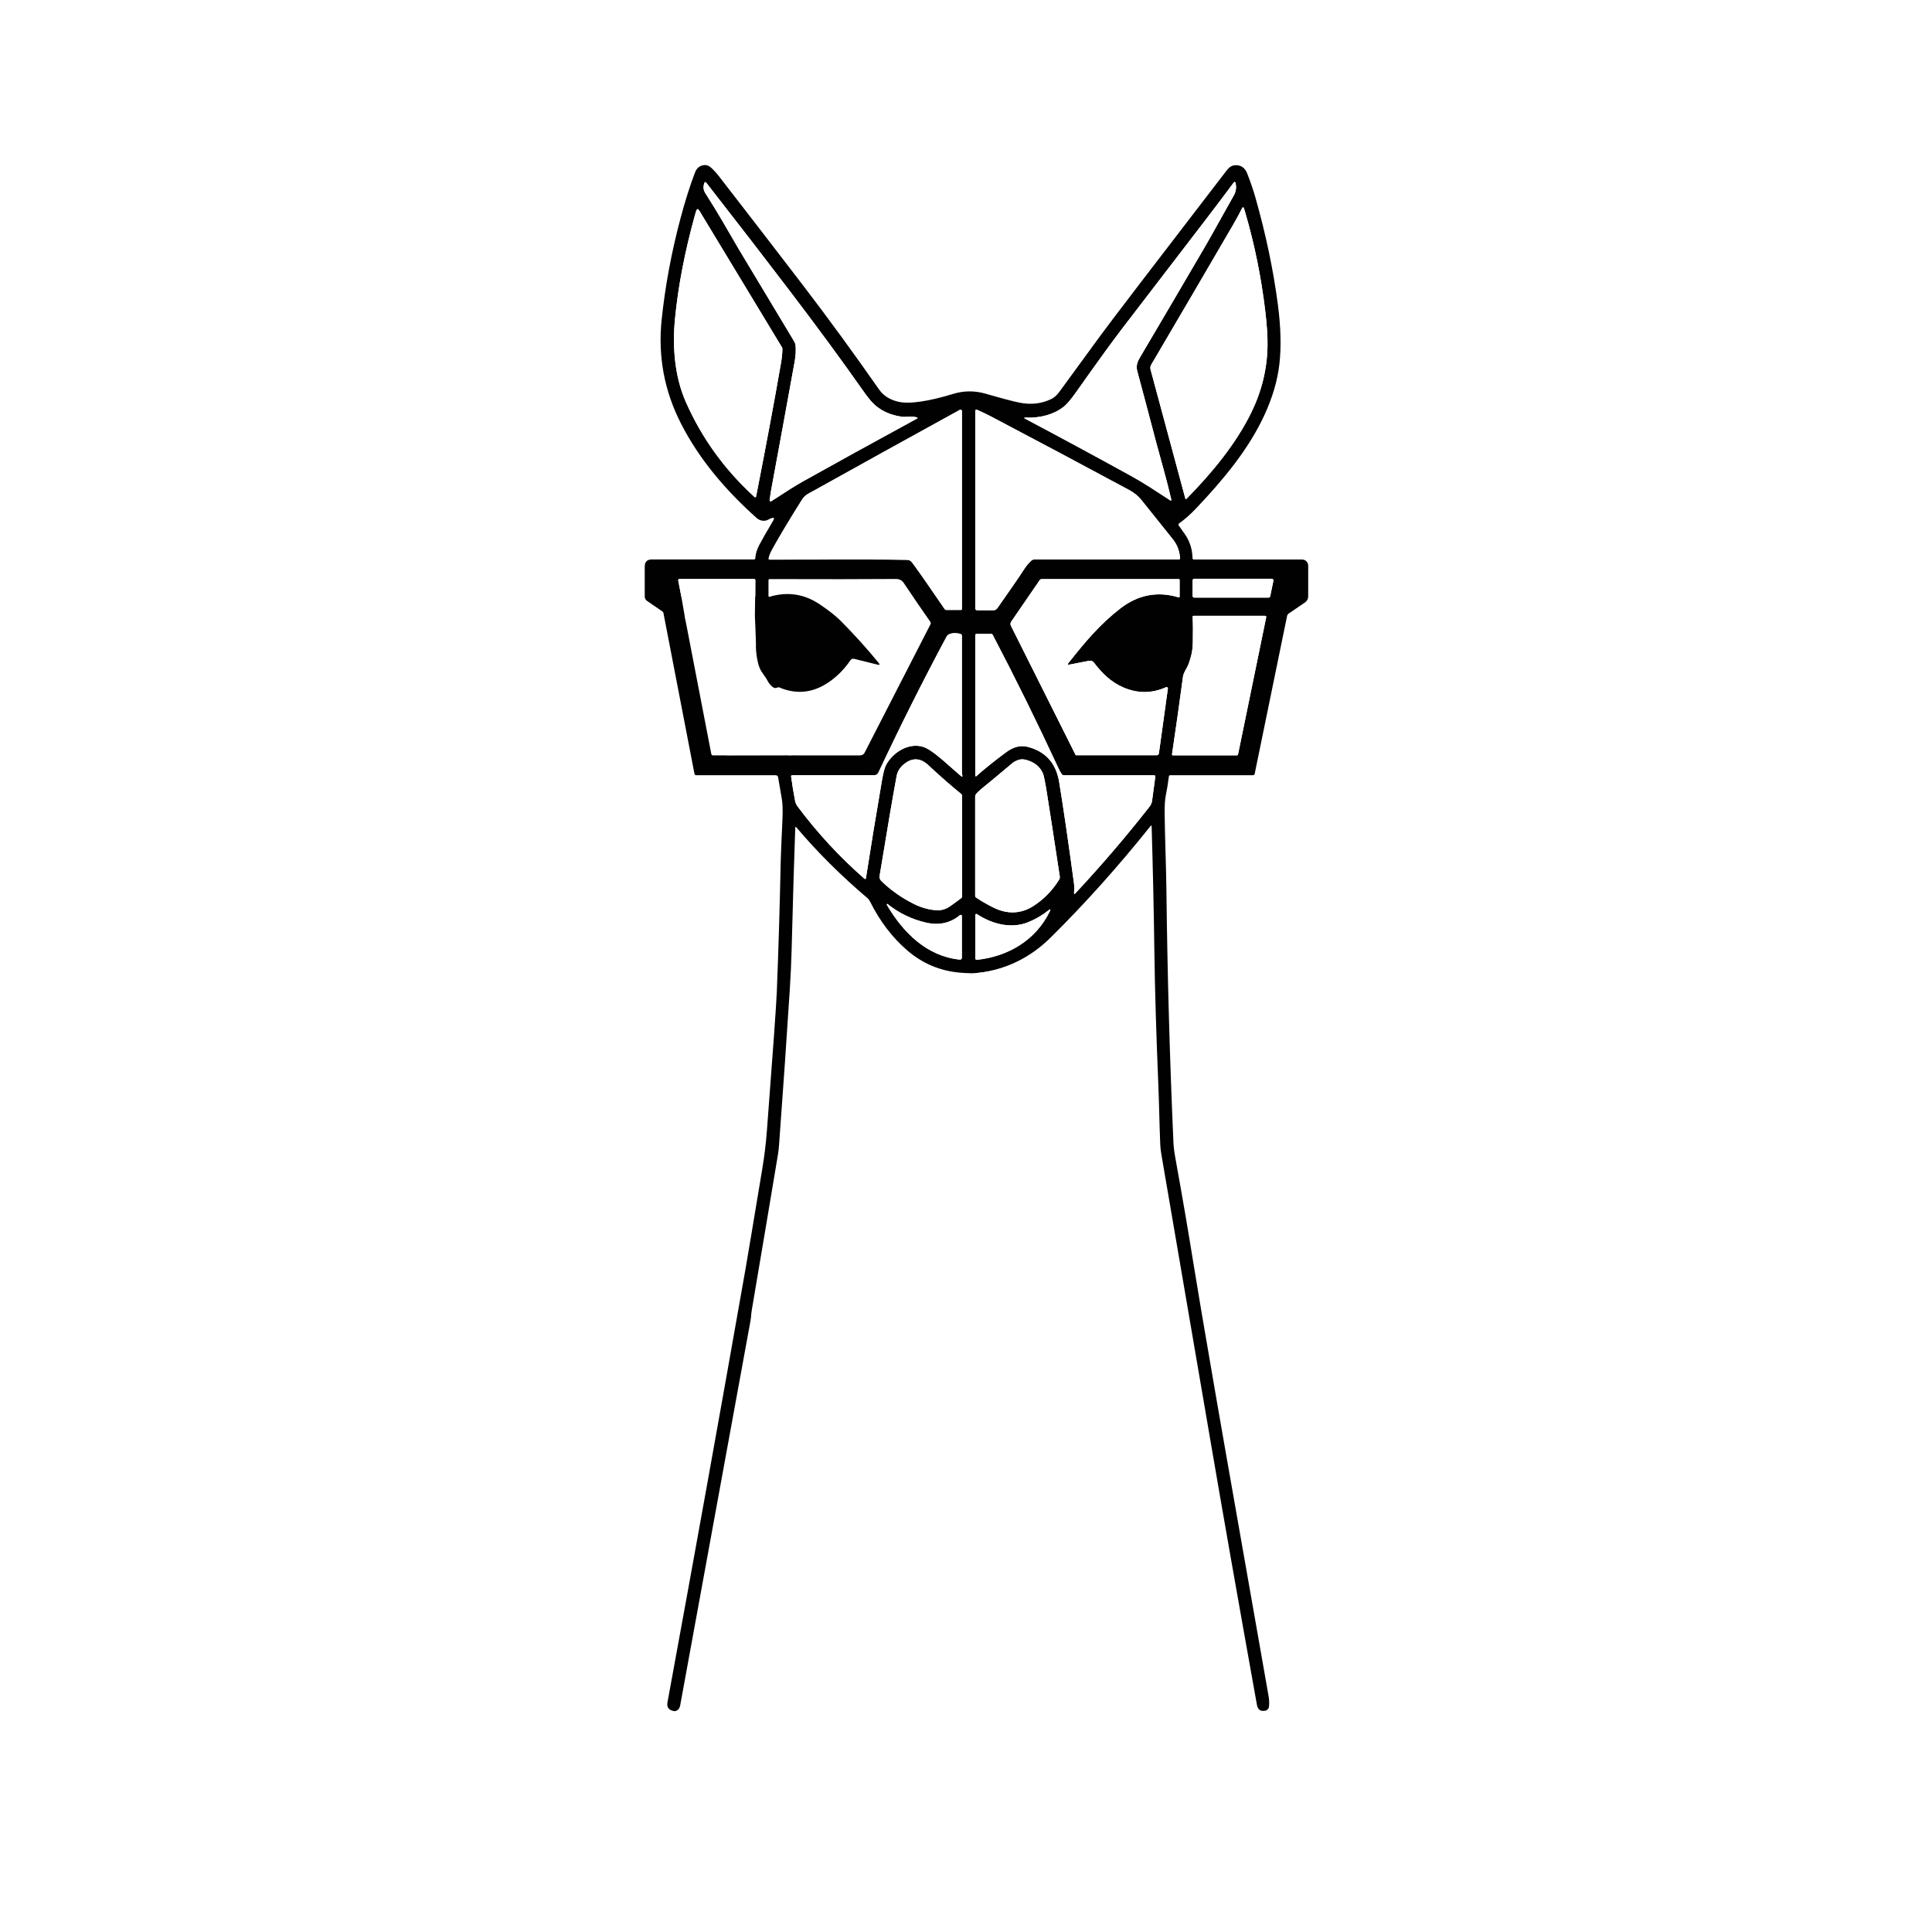 <svg width="1024" height="1024" viewBox="0 0 1024 1024" fill="none" xmlns="http://www.w3.org/2000/svg">
<rect x="0" y="0" width="1024" height="1024" fill="#333333" stroke="none"/>
<g clip-path="url(#clip0_627_37)">
<path d="M610.381 437.76C611.054 460.04 611.547 482.637 611.861 505.55C612.127 524.897 612.827 548.19 613.961 575.43C614.341 584.5 614.531 596.32 614.961 606.75C615.021 608.23 615.237 610.054 615.611 612.22C620.604 641.134 629.247 691.557 641.541 763.49C647.954 801.064 656.171 847.757 666.191 903.57C666.644 906.104 668.094 907.15 670.541 906.71C671.08 906.613 671.572 906.343 671.944 905.94C672.316 905.538 672.546 905.026 672.601 904.48C672.781 902.714 672.704 900.877 672.371 898.97C662.417 842.31 654.894 799.514 649.801 770.58C648.421 762.74 646.507 751.75 644.061 737.61C638.267 704.077 634.361 681 632.341 668.38C629.827 652.654 626.677 634.3 622.891 613.32C622.357 610.367 622.041 607.74 621.941 605.44C619.987 561.32 618.744 516.597 618.211 471.27C618.071 459.14 617.451 444.93 617.281 430.89C617.234 426.824 617.464 423.58 617.971 421.16C618.504 418.614 619.024 415.404 619.531 411.53C619.584 411.084 619.837 410.86 620.291 410.86H664.091C664.597 410.86 664.904 410.614 665.011 410.12L682.181 326.47C682.289 325.944 682.598 325.482 683.041 325.18L691.731 319.25C692.236 318.906 692.65 318.443 692.935 317.903C693.221 317.362 693.371 316.761 693.371 316.15V299.78C693.371 298.921 693.028 298.097 692.419 297.489C691.809 296.882 690.983 296.54 690.121 296.54H632.711C632.625 296.54 632.541 296.524 632.462 296.491C632.383 296.458 632.311 296.41 632.251 296.35C632.191 296.29 632.143 296.218 632.11 296.139C632.078 296.06 632.061 295.976 632.061 295.89C632.007 291.15 630.604 286.817 627.851 282.89C626.404 280.824 625.367 279.364 624.741 278.51C624.679 278.425 624.636 278.329 624.612 278.227C624.589 278.125 624.585 278.019 624.603 277.916C624.621 277.812 624.659 277.714 624.715 277.625C624.771 277.537 624.845 277.46 624.931 277.4C627.804 275.4 630.811 272.75 633.951 269.45C648.461 254.16 661.701 238.24 670.091 220.14C674.431 210.78 677.101 201.727 678.101 192.98C679.134 183.914 678.871 173.414 677.311 161.48C674.891 143.02 670.894 124 665.321 104.42C664.241 100.654 662.827 96.517 661.081 92.01C659.907 89.004 657.874 87.517 654.981 87.55C652.071 87.58 650.821 89.46 648.931 91.92C611.071 141.16 589.231 169.737 583.411 177.65C581.464 180.297 574.177 190.274 561.551 207.58C560.204 209.434 558.751 210.737 557.191 211.49C552.064 213.977 546.441 214.614 540.321 213.4C537.194 212.78 531.194 211.194 522.321 208.64C516.541 206.98 510.781 207.034 505.041 208.8C498.814 210.714 493.224 212.044 488.271 212.79C482.977 213.59 478.837 213.614 475.851 212.86C471.464 211.76 468.171 209.637 465.971 206.49C452.344 186.984 438.854 168.51 425.501 151.07C411.254 132.464 396.287 113.047 380.601 92.82C379.841 91.84 378.784 90.68 377.431 89.34C376.064 87.974 374.677 87.357 373.271 87.49C370.917 87.717 369.284 89.02 368.371 91.4C365.657 98.507 363.081 106.657 360.641 115.85C355.854 133.864 352.534 151.75 350.681 169.51C348.667 188.817 352.081 207.134 360.921 224.46C370.701 243.65 384.951 260.17 400.981 274.49C402.661 276 405.061 276.54 407.161 275.42C408.007 274.974 408.597 274.7 408.931 274.6C410.277 274.18 410.587 274.59 409.861 275.83C406.134 282.13 403.621 286.537 402.321 289.05C401.154 291.29 400.481 293.584 400.301 295.93C400.291 296.088 400.221 296.235 400.106 296.343C399.99 296.451 399.838 296.511 399.681 296.51H345.481C342.974 296.51 341.721 297.764 341.721 300.27V316.19C341.721 316.638 341.83 317.079 342.039 317.474C342.249 317.87 342.551 318.208 342.921 318.46L351.171 324.13C351.402 324.291 351.563 324.538 351.621 324.82L368.091 410.16C368.13 410.363 368.239 410.545 368.4 410.677C368.56 410.808 368.762 410.88 368.971 410.88H411.191C411.484 410.881 411.768 410.986 411.991 411.177C412.215 411.367 412.363 411.631 412.411 411.92C413.151 416.394 413.797 420.167 414.351 423.24C414.817 425.834 414.934 429.614 414.701 434.58C414.161 446.067 413.857 453.457 413.791 456.75C413.277 481.104 412.587 504.104 411.721 525.75C411.441 532.697 409.687 557.28 406.461 599.5C405.947 606.134 405.144 612.747 404.051 619.34C399.117 649.08 396.144 666.84 395.131 672.62C382.064 746.827 368.281 823.367 353.781 902.24C353.314 904.767 354.374 906.307 356.961 906.86C357.027 906.874 357.074 906.884 357.101 906.89C357.461 906.963 357.835 906.944 358.202 906.835C358.568 906.726 358.92 906.529 359.236 906.255C359.553 905.981 359.827 905.637 360.045 905.241C360.262 904.845 360.417 904.407 360.501 903.95L395.581 710.5C395.714 709.774 395.964 709.73 396.331 710.37C431.904 772.584 452.457 808.504 457.991 818.13C461.391 824.057 464.747 829.81 468.061 835.39C484.001 862.27 497.454 884.824 508.421 903.05C509.131 904.24 511.061 907.31 513.051 907.45C517.091 907.75 516.991 905.41 516.991 902.25C516.824 782.664 516.797 654.244 516.911 516.99C516.911 516.197 517.307 515.754 518.101 515.66C533.034 513.954 545.967 507.69 556.901 496.87C575.154 478.817 592.841 459.067 609.961 437.62C609.989 437.582 610.028 437.553 610.073 437.538C610.119 437.524 610.168 437.525 610.214 437.54C610.26 437.555 610.301 437.585 610.331 437.624C610.36 437.664 610.378 437.711 610.381 437.76Z" stroke="#808080" stroke-width="2"/>
<path d="M421.621 182.62C421.927 185.347 421.781 188.37 421.181 191.69C417.127 214.11 412.937 237.003 408.61 260.37C408.597 260.443 408.364 262.007 407.911 265.06C407.894 265.173 407.911 265.289 407.958 265.393C408.005 265.497 408.081 265.585 408.176 265.647C408.272 265.708 408.383 265.74 408.495 265.739C408.608 265.738 408.717 265.704 408.811 265.64C416.544 260.573 422.097 257.097 425.471 255.21C442.104 245.903 462.324 234.763 486.131 221.79C486.431 221.623 486.424 221.467 486.11 221.32C485.337 220.967 484.11 220.813 482.43 220.86C479.97 220.927 478.727 220.96 478.701 220.96C471.811 220.13 466.071 217.61 461.561 212.45C460.367 211.083 458.907 209.167 457.18 206.7C446.467 191.42 433.584 173.887 418.531 154.1C406.064 137.713 391.304 118.59 374.251 96.73C374.194 96.659 374.12 96.603 374.036 96.57C373.951 96.537 373.859 96.527 373.769 96.541C373.68 96.556 373.595 96.594 373.525 96.651C373.455 96.709 373.402 96.785 373.371 96.87C372.631 98.877 372.761 100.667 373.761 102.24C377.541 108.18 380.567 113.123 382.841 117.07C387.154 124.557 390.067 129.56 391.58 132.08C397.227 141.487 406.804 157.423 420.311 179.89C421.131 181.257 421.567 182.167 421.621 182.62Z" stroke="#808080" stroke-width="2"/>
<path d="M602.801 196.81C602.051 194.03 602.721 191.95 604.191 189.46C614.411 172.154 625.761 152.827 638.241 131.48C642.861 123.59 649.071 112.12 653.981 103.5C655.128 101.487 655.415 99.267 654.842 96.84C654.82 96.749 654.773 96.667 654.706 96.602C654.639 96.537 654.555 96.492 654.464 96.473C654.372 96.454 654.278 96.462 654.19 96.495C654.103 96.528 654.027 96.585 653.971 96.66C649.538 102.634 644.868 108.824 639.962 115.23C612.535 150.984 597.311 170.834 594.291 174.78C589.378 181.2 581.448 192.154 570.501 207.64C567.841 211.407 565.758 213.924 564.251 215.19C558.661 219.88 550.891 221.65 543.751 221.33C542.645 221.277 542.581 221.51 543.561 222.03C561.055 231.29 579.421 241.21 598.661 251.79C602.475 253.89 606.091 256.034 609.511 258.22C611.578 259.54 615.111 261.834 620.111 265.1C620.711 265.487 620.931 265.334 620.771 264.64C619.525 259.294 618.265 254.334 616.991 249.76C614.705 241.487 613.351 236.55 612.931 234.95C609.598 222.224 606.221 209.51 602.801 196.81Z" stroke="#808080" stroke-width="2"/>
<path d="M659.98 112.581C659.754 111.801 659.58 111.204 659.46 110.791C659.12 109.611 658.684 109.571 658.15 110.671C656.884 113.258 655.427 115.964 653.78 118.791C639.6 143.144 625.364 167.468 611.07 191.761C610.23 193.191 609.37 194.211 609.84 195.941C614.694 213.794 620.84 236.591 628.28 264.331C628.295 264.381 628.322 264.427 628.359 264.463C628.396 264.5 628.443 264.526 628.493 264.539C628.544 264.552 628.597 264.552 628.647 264.538C628.697 264.524 628.743 264.498 628.78 264.461C642.18 250.861 655.04 235.381 663.26 218.541C668.774 207.241 671.624 195.501 671.81 183.321C671.884 178.381 671.504 172.384 670.67 165.331C668.524 147.151 664.96 129.568 659.98 112.581Z" stroke="#808080" stroke-width="2"/>
<path d="M368.34 113.961C362.967 133.341 359.44 151.684 357.76 168.991C356.32 183.801 357.57 199.541 363.45 212.911C371.89 232.111 384.054 248.954 399.94 263.441C400.003 263.5 400.08 263.541 400.164 263.559C400.248 263.578 400.335 263.574 400.417 263.547C400.499 263.521 400.572 263.473 400.629 263.408C400.686 263.344 400.724 263.265 400.74 263.181C405.954 236.648 410.344 213.128 413.91 192.621C414.417 189.694 414.674 187.144 414.68 184.971C414.687 184.638 414.604 184.328 414.43 184.041L370.62 111.601C369.974 110.528 369.437 110.581 369.01 111.761C368.857 112.174 368.634 112.908 368.34 113.961Z" stroke="#808080" stroke-width="2"/>
<path d="M546.6 297.14C547.025 296.754 547.578 296.54 548.15 296.54H624.78C624.875 296.541 624.969 296.521 625.057 296.484C625.144 296.446 625.222 296.39 625.287 296.321C625.352 296.252 625.401 296.169 625.433 296.08C625.465 295.99 625.477 295.895 625.47 295.8C625.164 291.94 623.894 288.624 621.66 285.85C612.754 274.77 607.197 267.83 604.99 265.03C603.33 262.924 601.12 261.13 598.36 259.65C574.06 246.564 549.65 233.57 525.13 220.67C523.197 219.65 520.754 218.484 517.8 217.17C517.703 217.127 517.595 217.109 517.489 217.117C517.382 217.126 517.279 217.161 517.189 217.22C517.1 217.279 517.027 217.359 516.976 217.453C516.926 217.548 516.9 217.653 516.9 217.76V322.47C516.9 322.728 517.003 322.974 517.184 323.156C517.366 323.338 517.613 323.44 517.87 323.44H526.5C527.394 323.44 528.097 323.077 528.61 322.35C535.61 312.417 540.294 305.61 542.66 301.93C543.88 300.03 545.194 298.434 546.6 297.14Z" stroke="#808080" stroke-width="2"/>
<path d="M480.381 296.711C482.351 296.761 482.821 297.291 484.081 298.991C487.227 303.264 492.767 311.217 500.701 322.851C500.79 322.983 500.911 323.091 501.054 323.166C501.197 323.241 501.357 323.281 501.521 323.281H509.311C509.451 323.281 509.586 323.225 509.685 323.126C509.785 323.026 509.841 322.891 509.841 322.751V217.881C509.839 217.751 509.804 217.624 509.739 217.512C509.674 217.4 509.581 217.307 509.47 217.241C509.358 217.176 509.231 217.141 509.102 217.139C508.972 217.137 508.844 217.169 508.731 217.231C482.737 231.524 456.924 245.807 431.291 260.081C428.621 261.561 426.691 262.241 424.981 264.971C417.981 276.131 412.654 285.051 409.001 291.731C408.281 293.044 407.744 294.441 407.391 295.921C407.371 296.002 407.37 296.087 407.388 296.169C407.406 296.251 407.442 296.327 407.494 296.393C407.546 296.458 407.613 296.511 407.688 296.547C407.764 296.583 407.847 296.602 407.931 296.601C447.664 296.474 471.814 296.511 480.381 296.711Z" stroke="#808080" stroke-width="2"/>
<path d="M400.35 307.58C400.35 307.381 400.271 307.19 400.13 307.05C399.99 306.909 399.799 306.83 399.6 306.83H360.22C360.109 306.83 360 306.854 359.9 306.9C359.799 306.947 359.711 307.016 359.64 307.101C359.569 307.186 359.518 307.285 359.491 307.392C359.463 307.5 359.459 307.611 359.48 307.72L361.09 316.06C361.123 316.232 361.215 316.387 361.35 316.499C361.485 316.61 361.655 316.671 361.83 316.67H399.6C399.799 316.67 399.99 316.591 400.13 316.45C400.271 316.31 400.35 316.119 400.35 315.92V307.58Z" stroke="#808080" stroke-width="2"/>
<path d="M632.102 315.87C632.102 315.984 632.124 316.097 632.168 316.203C632.212 316.309 632.276 316.404 632.356 316.485C632.437 316.566 632.533 316.63 632.639 316.674C632.744 316.718 632.857 316.74 632.972 316.74H672.382C672.582 316.739 672.776 316.669 672.931 316.542C673.086 316.414 673.192 316.237 673.232 316.04L674.932 307.79C674.957 307.663 674.954 307.533 674.922 307.407C674.89 307.282 674.831 307.165 674.749 307.066C674.666 306.966 674.563 306.886 674.446 306.831C674.329 306.777 674.201 306.749 674.072 306.75H632.972C632.741 306.75 632.52 306.842 632.356 307.005C632.193 307.168 632.102 307.389 632.102 307.62V315.87Z" stroke="#808080" stroke-width="2"/>
<path d="M465.121 352.281L452.751 349.211C451.904 349.005 451.234 349.258 450.741 349.971C447.247 355.058 443.094 359.138 438.281 362.211C430.607 367.111 422.587 367.988 414.221 364.841C414.17 364.822 414.115 364.817 414.062 364.825C414.008 364.833 413.958 364.854 413.915 364.887C413.872 364.92 413.838 364.964 413.816 365.013C413.794 365.063 413.786 365.117 413.791 365.171C414.537 376.678 415.801 388.181 417.581 399.681C417.647 400.095 417.891 400.301 418.311 400.301H456.111C456.55 400.301 456.98 400.18 457.354 399.95C457.728 399.721 458.032 399.392 458.231 399.001L493.151 330.941C493.411 330.441 493.377 329.965 493.051 329.511C489.284 324.171 484.604 317.331 479.011 308.991C478.057 307.565 476.644 306.858 474.771 306.871C457.271 306.998 434.994 307.015 407.941 306.921C407.774 306.921 407.613 306.988 407.495 307.106C407.377 307.224 407.311 307.384 407.311 307.551V315.971C407.309 316.03 407.321 316.088 407.346 316.141C407.371 316.194 407.408 316.239 407.455 316.274C407.502 316.31 407.557 316.333 407.615 316.343C407.673 316.353 407.734 316.349 407.791 316.331C417.351 313.458 426.234 314.778 434.441 320.291C439.314 323.565 443.057 326.518 445.671 329.151C452.751 336.291 459.431 343.688 465.711 351.341C466.457 352.248 466.261 352.561 465.121 352.281Z" stroke="#808080" stroke-width="2"/>
<path d="M566.82 352.24C565.874 352.42 565.7 352.136 566.3 351.39C575.32 340.03 582.86 330.99 593.61 322.63C603.137 315.216 613.5 313.21 624.7 316.61C625.047 316.716 625.22 316.586 625.22 316.22V307.44C625.22 307.1 625.05 306.93 624.71 306.93H552.12C551.913 306.93 551.709 306.98 551.526 307.076C551.344 307.172 551.187 307.31 551.07 307.48L535.95 329.49C535.733 329.805 535.604 330.172 535.577 330.554C535.551 330.936 535.628 331.318 535.8 331.66L570.06 400.08C570.094 400.14 570.142 400.191 570.2 400.226C570.258 400.261 570.324 400.28 570.39 400.28H613.09C613.37 400.28 613.641 400.179 613.852 399.995C614.064 399.811 614.202 399.557 614.24 399.28L619 364.94C619.016 364.82 618.999 364.698 618.953 364.587C618.906 364.476 618.83 364.379 618.733 364.307C618.636 364.234 618.522 364.189 618.402 364.176C618.282 364.162 618.161 364.181 618.05 364.23C610.477 367.616 602.864 367.63 595.21 364.27C588.77 361.45 584.02 356.74 579.86 351.24C579.194 350.36 578.317 350.023 577.23 350.23L566.82 352.24Z" stroke="#808080" stroke-width="2"/>
<path d="M384.781 400.38C384.92 400.38 385.057 400.351 385.183 400.293C385.309 400.235 385.42 400.15 385.51 400.044C385.6 399.938 385.665 399.814 385.701 399.68C385.738 399.547 385.745 399.407 385.721 399.27L373.201 327.21C373.164 326.988 373.048 326.787 372.876 326.643C372.704 326.498 372.486 326.419 372.261 326.42H364.021C363.882 326.42 363.744 326.452 363.617 326.511C363.491 326.571 363.38 326.658 363.291 326.766C363.202 326.874 363.138 327 363.104 327.136C363.069 327.271 363.065 327.413 363.091 327.55L377.001 399.61C377.043 399.826 377.159 400.021 377.328 400.162C377.498 400.302 377.711 400.379 377.931 400.38H384.781Z" stroke="#808080" stroke-width="2"/>
<path d="M409.661 400.27C410.208 400.27 410.441 400 410.361 399.46C408.421 385.314 406.928 371.887 405.881 359.18C405.828 358.527 405.308 357.39 404.321 355.77C401.971 351.9 400.741 346.78 400.641 342.86C400.508 337.447 400.504 332.25 400.631 327.27C400.634 327.157 400.614 327.044 400.572 326.939C400.531 326.834 400.468 326.737 400.389 326.656C400.31 326.575 400.215 326.511 400.111 326.467C400.007 326.423 399.894 326.4 399.781 326.4H381.231C381.156 326.401 381.083 326.418 381.015 326.449C380.947 326.481 380.887 326.527 380.839 326.584C380.79 326.641 380.755 326.707 380.734 326.779C380.714 326.851 380.71 326.927 380.721 327L393.371 399.74C393.397 399.888 393.473 400.023 393.586 400.12C393.7 400.217 393.843 400.27 393.991 400.27H409.661Z" stroke="#808080" stroke-width="2"/>
<path d="M621.18 399.85C621.171 399.912 621.176 399.974 621.193 400.034C621.21 400.093 621.24 400.148 621.28 400.195C621.32 400.241 621.369 400.278 621.424 400.303C621.479 400.329 621.539 400.341 621.6 400.34H655.57C655.717 400.341 655.859 400.29 655.972 400.197C656.085 400.104 656.162 399.974 656.19 399.83L671.1 327.22C671.213 326.674 670.99 326.4 670.43 326.4H632.56C632.501 326.4 632.442 326.413 632.387 326.436C632.332 326.46 632.283 326.495 632.242 326.539C632.201 326.583 632.169 326.635 632.148 326.692C632.127 326.749 632.117 326.81 632.12 326.87C632.3 330.59 632.333 335.074 632.22 340.32C632.16 343.027 631.897 345.297 631.43 347.13C630.617 350.284 629.867 352.457 629.18 353.65C627.88 355.91 627.173 357.464 627.06 358.31C625.213 372.097 623.253 385.944 621.18 399.85Z" stroke="#808080" stroke-width="2"/>
<path d="M465.761 409.079C465.081 410.539 464.451 410.869 462.881 410.869C454.268 410.883 439.934 410.886 419.881 410.879C419.799 410.879 419.717 410.896 419.642 410.929C419.566 410.963 419.499 411.012 419.444 411.073C419.389 411.135 419.348 411.207 419.323 411.286C419.299 411.365 419.291 411.448 419.301 411.529C419.861 415.749 420.578 420.123 421.451 424.649C421.538 425.123 421.694 425.589 421.921 426.049C422.194 426.596 422.448 427.029 422.681 427.349C433.181 441.409 445.014 454.209 458.181 465.749C458.244 465.806 458.322 465.845 458.405 465.862C458.489 465.878 458.575 465.872 458.655 465.843C458.735 465.814 458.806 465.764 458.86 465.699C458.914 465.633 458.949 465.554 458.961 465.469C461.514 449.003 464.354 431.686 467.481 413.519C468.188 409.379 468.948 406.596 469.761 405.169C473.491 398.569 481.541 393.659 488.991 395.749C491.338 396.403 494.768 398.663 499.281 402.529C501.168 404.143 504.471 407.029 509.191 411.189C509.984 411.889 510.254 411.726 510.001 410.699C509.874 410.206 509.811 409.556 509.811 408.749C509.838 388.236 509.841 364.339 509.821 337.059C509.822 336.798 509.734 336.545 509.572 336.34C509.411 336.135 509.185 335.99 508.931 335.929C506.871 335.439 502.931 335.139 501.691 337.449C489.078 361.009 477.101 384.886 465.761 409.079Z" stroke="#808080" stroke-width="2"/>
<path d="M562.73 410.29C562.124 409.384 561.557 408.357 561.03 407.21C549.717 382.844 538.097 359.277 526.17 336.51C525.984 336.157 525.69 335.98 525.29 335.98H517.68C517.16 335.98 516.9 336.237 516.9 336.75V411.1C516.901 411.17 516.922 411.238 516.959 411.296C516.997 411.355 517.051 411.401 517.113 411.43C517.175 411.458 517.244 411.468 517.311 411.457C517.378 411.447 517.44 411.417 517.49 411.37C521.524 407.737 526.774 403.517 533.24 398.71C537.114 395.83 540.92 394.87 544.66 395.83C554.16 398.257 559.734 404.47 561.38 414.47C563.487 427.257 566.1 445.127 569.22 468.08C569.5 470.1 569.31 471.61 569.28 473.36C569.274 473.934 569.464 474.01 569.85 473.59C583.504 458.984 596.614 443.677 609.18 427.67C609.8 426.88 610.44 425.73 610.6 424.6C611.22 420.227 611.8 415.91 612.34 411.65C612.352 411.557 612.343 411.462 612.315 411.372C612.287 411.282 612.24 411.199 612.178 411.128C612.116 411.057 612.039 411 611.954 410.961C611.868 410.922 611.775 410.901 611.68 410.9H563.88C563.653 410.9 563.429 410.845 563.228 410.738C563.028 410.632 562.857 410.478 562.73 410.29Z" stroke="#808080" stroke-width="2"/>
<path d="M479.381 404.81C477.087 406.59 475.704 408.75 475.231 411.29C473.304 421.657 470.364 438.89 466.411 462.99C466.121 464.73 465.891 465.73 467.251 467.06C472.084 471.774 477.754 475.77 484.261 479.05C488.267 481.07 492.341 482.2 496.481 482.44C499.171 482.59 501.591 481.74 503.721 480.23C506.374 478.344 508.314 476.92 509.541 475.96C509.787 475.767 509.911 475.514 509.911 475.2V421.73C509.911 421.37 509.771 421.077 509.491 420.85C504.064 416.45 498.244 411.35 492.031 405.55C487.917 401.71 483.701 401.464 479.381 404.81Z" stroke="#808080" stroke-width="2"/>
<path d="M522.071 416.54C520.278 417.933 518.761 419.29 517.521 420.61C517.098 421.059 516.862 421.652 516.861 422.27V474.88C516.862 475.031 516.899 475.18 516.971 475.314C517.042 475.449 517.145 475.564 517.271 475.65C519.498 477.196 522.361 478.876 525.861 480.69C533.715 484.756 541.101 484.526 548.021 480C553.328 476.526 557.748 471.986 561.281 466.38C561.661 465.78 561.798 465.13 561.691 464.43C558.778 445.21 556.501 430.456 554.861 420.17C553.948 414.436 553.248 411.006 552.761 409.88C551.208 406.333 548.275 403.963 543.961 402.77C542.508 402.37 541.195 402.346 540.021 402.7C538.601 403.133 537.388 403.776 536.381 404.63C528.588 411.21 523.818 415.18 522.071 416.54Z" stroke="#808080" stroke-width="2"/>
<path d="M398.06 699.52C399.7 702.02 401.636 705.22 403.87 709.12C429.656 754.22 451.27 791.89 468.71 822.13C472.603 828.89 475.956 834.653 478.77 839.42C484.843 849.727 493.82 864.7 505.7 884.34C507.926 888.027 509.256 890.173 509.69 890.78C509.699 890.803 509.717 890.822 509.74 890.832C509.763 890.843 509.788 890.845 509.812 890.837C509.836 890.83 509.856 890.813 509.869 890.792C509.881 890.77 509.885 890.744 509.88 890.72V516.37C509.88 516.165 509.803 515.968 509.664 515.817C509.525 515.667 509.334 515.575 509.13 515.56C498.456 514.687 489.066 510.773 480.96 503.82C472.993 496.987 466.416 488.38 461.23 478C460.796 477.147 460.353 476.527 459.9 476.14C445.686 464.073 433.106 451.553 422.16 438.58C421.746 438.087 421.526 438.16 421.5 438.8C421.02 451.38 420.37 473.207 419.55 504.28C419.383 510.46 419.073 517.123 418.62 524.27C417.006 549.523 415.106 577.023 412.92 606.77C412.773 608.737 412.58 610.44 412.34 611.88C408.593 634.407 403.973 661.863 398.48 694.25C398.266 695.537 398.09 697.15 397.95 699.09C397.937 699.239 397.975 699.39 398.06 699.52Z" stroke="#808080" stroke-width="2"/>
<path d="M470.412 479.151C470.388 479.13 470.36 479.115 470.33 479.106C470.3 479.096 470.268 479.094 470.236 479.097C470.204 479.101 470.173 479.111 470.145 479.127C470.117 479.144 470.092 479.165 470.072 479.191C469.978 479.318 470.002 479.505 470.142 479.751C478.752 494.311 491.182 506.761 508.562 508.591C509.388 508.678 509.802 508.308 509.802 507.481V485.461C509.801 485.349 509.769 485.239 509.709 485.145C509.648 485.05 509.562 484.975 509.46 484.927C509.358 484.88 509.245 484.863 509.134 484.878C509.022 484.893 508.917 484.939 508.832 485.011C503.765 489.231 497.805 490.571 490.952 489.031C483.372 487.325 476.525 484.031 470.412 479.151Z" stroke="#808080" stroke-width="2"/>
<path d="M556.421 483.011C556.974 481.864 556.751 481.687 555.751 482.481C552.318 485.207 548.631 487.344 544.691 488.891C535.701 492.401 525.611 489.671 517.791 484.491C517.71 484.436 517.615 484.405 517.517 484.4C517.42 484.396 517.322 484.418 517.236 484.464C517.15 484.51 517.078 484.579 517.028 484.663C516.977 484.747 516.951 484.843 516.951 484.941V507.981C516.951 508.085 516.972 508.188 517.014 508.284C517.056 508.379 517.118 508.465 517.195 508.534C517.273 508.604 517.364 508.657 517.463 508.689C517.563 508.721 517.668 508.732 517.771 508.721C534.331 506.981 549.051 498.261 556.421 483.011Z" stroke="#808080" stroke-width="2"/>
<path d="M1024 0V1024H0V0H1024Z" fill="white"/>
<path d="M610.381 437.77C610.378 437.721 610.36 437.673 610.331 437.634C610.301 437.594 610.26 437.565 610.214 437.55C610.168 437.534 610.119 437.534 610.073 437.548C610.028 437.563 609.989 437.591 609.961 437.63C592.841 459.077 575.154 478.827 556.901 496.88C545.967 507.7 533.034 513.963 518.101 515.67C517.307 515.763 516 516.216 516 517.01C515.887 654.263 516.824 782.674 516.991 902.26C516.991 905.42 517.091 907.76 513.051 907.46C511.061 907.32 510 904.51 510 904.51C510 904.51 509.5 864.01 502.5 847.01C477.404 786.062 441.073 771.723 405.5 709.51C405.133 708.87 398.084 698.374 397.951 699.1L360.501 903.96C360.417 904.417 360.262 904.855 360.045 905.251C359.827 905.646 359.553 905.991 359.236 906.265C358.92 906.538 358.568 906.735 358.202 906.844C357.835 906.954 357.461 906.973 357.101 906.9C357.074 906.894 357.027 906.884 356.961 906.87C354.374 906.317 353.314 904.777 353.781 902.25C368.281 823.377 382.064 746.837 395.131 672.63C396.144 666.85 399.117 649.09 404.051 619.35C405.144 612.757 405.947 606.144 406.461 599.51C409.687 557.29 411.441 532.707 411.721 525.76C412.587 504.114 413.277 481.114 413.791 456.76C413.857 453.467 414.161 446.077 414.701 434.59C414.934 429.624 414.817 425.844 414.351 423.25C413.797 420.177 413.151 416.404 412.411 411.93C412.363 411.64 412.215 411.377 411.991 411.187C411.768 410.996 411.484 410.891 411.191 410.89H368.971C368.762 410.89 368.56 410.818 368.4 410.686C368.239 410.555 368.13 410.373 368.091 410.17L351.621 324.83C351.563 324.548 351.402 324.301 351.171 324.14L342.921 318.47C342.551 318.218 342.249 317.879 342.039 317.484C341.83 317.088 341.721 316.648 341.721 316.2V300.28C341.721 297.774 342.974 296.52 345.481 296.52H399.681C399.838 296.521 399.99 296.461 400.106 296.353C400.221 296.245 400.291 296.098 400.301 295.94C400.481 293.594 401.154 291.3 402.321 289.06C403.621 286.547 406.134 282.14 409.861 275.84C410.587 274.6 410.277 274.19 408.931 274.61C408.597 274.71 408.007 274.984 407.161 275.43C405.061 276.55 402.661 276.01 400.981 274.5C384.951 260.18 370.701 243.66 360.921 224.47C352.081 207.144 348.667 188.827 350.681 169.52C352.534 151.76 355.854 133.874 360.641 115.86C363.081 106.667 365.657 98.517 368.371 91.41C369.284 89.03 370.917 87.727 373.271 87.5C374.677 87.367 376.064 87.984 377.431 89.35C378.784 90.69 379.841 91.85 380.601 92.83C396.287 113.057 411.254 132.474 425.501 151.08C438.854 168.52 452.344 186.994 465.971 206.5C468.171 209.647 471.464 211.77 475.851 212.87C478.837 213.624 482.977 213.6 488.271 212.8C493.224 212.054 498.814 210.724 505.041 208.81C510.781 207.044 516.541 206.99 522.321 208.65C531.194 211.204 537.194 212.79 540.321 213.41C546.441 214.624 552.064 213.987 557.191 211.5C558.751 210.747 560.204 209.444 561.551 207.59C574.177 190.284 581.464 180.307 583.411 177.66C589.231 169.747 611.071 141.17 648.931 91.93C650.821 89.47 652.071 87.59 654.981 87.56C657.874 87.527 659.907 89.013 661.081 92.02C662.827 96.527 664.241 100.664 665.321 104.43C670.894 124.01 674.891 143.03 677.311 161.49C678.871 173.424 679.134 183.924 678.101 192.99C677.101 201.737 674.431 210.79 670.091 220.15C661.701 238.25 648.461 254.17 633.951 269.46C630.811 272.76 627.804 275.41 624.931 277.41C624.845 277.47 624.771 277.546 624.715 277.635C624.659 277.723 624.621 277.822 624.603 277.925C624.585 278.029 624.589 278.135 624.612 278.237C624.636 278.339 624.679 278.435 624.741 278.52C625.367 279.374 626.404 280.834 627.851 282.9C630.604 286.827 632.007 291.16 632.061 295.9C632.061 295.986 632.078 296.07 632.11 296.149C632.143 296.228 632.191 296.299 632.251 296.36C632.311 296.42 632.383 296.468 632.462 296.501C632.541 296.533 632.625 296.55 632.711 296.55H690.121C690.983 296.55 691.809 296.892 692.419 297.499C693.028 298.107 693.371 298.931 693.371 299.79V316.16C693.371 316.771 693.221 317.372 692.935 317.912C692.65 318.453 692.236 318.915 691.731 319.26L683.041 325.19C682.598 325.491 682.289 325.954 682.181 326.48L665.011 410.13C664.904 410.624 664.597 410.87 664.091 410.87H620.291C619.837 410.87 619.584 411.094 619.531 411.54C619.024 415.414 618.504 418.624 617.971 421.17C617.464 423.59 617.234 426.834 617.281 430.9C617.451 444.94 618.071 459.15 618.211 471.28C618.744 516.607 619.987 561.33 621.941 605.45C622.041 607.75 622.357 610.377 622.891 613.33C626.677 634.31 629.827 652.664 632.341 668.39C634.361 681.01 638.267 704.087 644.061 737.62C646.507 751.76 648.421 762.75 649.801 770.59C654.894 799.524 662.417 842.32 672.371 898.98C672.704 900.887 672.781 902.724 672.601 904.49C672.546 905.035 672.316 905.548 671.944 905.95C671.572 906.353 671.08 906.623 670.541 906.72C668.094 907.16 666.644 906.114 666.191 903.58C656.171 847.767 647.954 801.074 641.541 763.5C629.247 691.567 620.604 641.143 615.611 612.23C615.237 610.063 615.021 608.24 614.961 606.76C614.531 596.33 614.341 584.51 613.961 575.44C612.827 548.2 612.127 524.907 611.861 505.56C611.547 482.647 611.054 460.05 610.381 437.77ZM421.621 182.63C421.927 185.357 421.781 188.38 421.181 191.7C417.127 214.12 412.937 237.014 408.611 260.38C408.597 260.454 408.364 262.017 407.911 265.07C407.894 265.183 407.911 265.299 407.958 265.403C408.005 265.507 408.081 265.595 408.177 265.657C408.272 265.718 408.383 265.751 408.495 265.749C408.608 265.748 408.717 265.714 408.811 265.65C416.544 260.584 422.097 257.107 425.471 255.22C442.104 245.914 462.324 234.774 486.131 221.8C486.431 221.634 486.424 221.477 486.111 221.33C485.337 220.977 484.111 220.824 482.431 220.87C479.971 220.937 478.727 220.97 478.701 220.97C471.811 220.14 466.071 217.62 461.561 212.46C460.367 211.094 458.907 209.177 457.181 206.71C446.467 191.43 433.584 173.897 418.531 154.11C406.064 137.724 391.304 118.6 374.251 96.74C374.195 96.669 374.12 96.614 374.036 96.581C373.951 96.547 373.859 96.537 373.77 96.552C373.68 96.566 373.596 96.604 373.525 96.662C373.455 96.719 373.402 96.795 373.371 96.88C372.631 98.887 372.761 100.677 373.761 102.25C377.541 108.19 380.567 113.134 382.841 117.08C387.154 124.567 390.067 129.57 391.581 132.09C397.227 141.497 406.804 157.434 420.311 179.9C421.131 181.267 421.567 182.177 421.621 182.63ZM602.801 196.82C602.051 194.04 602.721 191.96 604.191 189.47C614.411 172.164 625.761 152.837 638.241 131.49C642.861 123.6 649.071 112.13 653.981 103.51C655.127 101.497 655.414 99.277 654.841 96.85C654.819 96.759 654.772 96.677 654.705 96.612C654.639 96.546 654.554 96.502 654.463 96.483C654.372 96.464 654.277 96.472 654.19 96.505C654.102 96.538 654.026 96.595 653.971 96.67C649.537 102.644 644.867 108.834 639.961 115.24C612.534 150.994 597.311 170.844 594.291 174.79C589.377 181.21 581.447 192.164 570.501 207.65C567.841 211.417 565.757 213.934 564.251 215.2C558.661 219.89 550.891 221.66 543.751 221.34C542.644 221.287 542.581 221.52 543.561 222.04C561.054 231.3 579.421 241.22 598.661 251.8C602.474 253.9 606.091 256.044 609.511 258.23C611.577 259.55 615.111 261.844 620.111 265.11C620.711 265.497 620.931 265.344 620.771 264.65C619.524 259.304 618.264 254.344 616.991 249.77C614.704 241.497 613.351 236.56 612.931 234.96C609.597 222.234 606.221 209.52 602.801 196.82ZM659.981 112.59C659.754 111.81 659.581 111.214 659.461 110.8C659.121 109.62 658.684 109.58 658.151 110.68C656.884 113.267 655.427 115.974 653.781 118.8C639.601 143.154 625.364 167.477 611.071 191.77C610.231 193.2 609.371 194.22 609.841 195.95C614.694 213.804 620.841 236.6 628.281 264.34C628.295 264.39 628.322 264.436 628.36 264.472C628.397 264.509 628.443 264.535 628.494 264.548C628.544 264.561 628.597 264.561 628.647 264.547C628.698 264.534 628.744 264.507 628.781 264.47C642.181 250.87 655.041 235.39 663.261 218.55C668.774 207.25 671.624 195.51 671.811 183.33C671.884 178.39 671.504 172.394 670.671 165.34C668.524 147.16 664.961 129.577 659.981 112.59ZM368.341 113.97C362.967 133.35 359.441 151.694 357.761 169C356.321 183.81 357.571 199.55 363.451 212.92C371.891 232.12 384.054 248.964 399.941 263.45C400.003 263.509 400.081 263.55 400.165 263.569C400.248 263.587 400.336 263.583 400.418 263.557C400.499 263.53 400.572 263.482 400.629 263.418C400.686 263.353 400.725 263.275 400.741 263.19C405.954 236.657 410.344 213.137 413.911 192.63C414.417 189.704 414.674 187.154 414.681 184.98C414.687 184.647 414.604 184.337 414.431 184.05L370.621 111.61C369.974 110.537 369.437 110.59 369.011 111.77C368.857 112.184 368.634 112.917 368.341 113.97ZM546.601 297.15C547.026 296.764 547.578 296.55 548.151 296.55H624.781C624.876 296.55 624.97 296.531 625.057 296.493C625.144 296.456 625.222 296.4 625.287 296.331C625.352 296.261 625.402 296.179 625.433 296.09C625.465 296 625.478 295.905 625.471 295.81C625.164 291.95 623.894 288.634 621.661 285.86C612.754 274.78 607.197 267.84 604.991 265.04C603.331 262.934 601.121 261.14 598.361 259.66C574.061 246.574 549.651 233.58 525.131 220.68C523.197 219.66 520.754 218.494 517.801 217.18C517.703 217.137 517.596 217.118 517.489 217.127C517.382 217.136 517.279 217.171 517.19 217.23C517.1 217.288 517.027 217.369 516.976 217.463C516.926 217.558 516.9 217.663 516.901 217.77V322.48C516.901 322.737 517.003 322.984 517.185 323.166C517.367 323.348 517.613 323.45 517.871 323.45H526.501C527.394 323.45 528.097 323.087 528.611 322.36C535.611 312.427 540.294 305.62 542.661 301.94C543.881 300.04 545.194 298.444 546.601 297.15ZM480.381 296.72C482.351 296.77 482.821 297.3 484.081 299C487.227 303.274 492.767 311.227 500.701 322.86C500.79 322.993 500.911 323.101 501.054 323.176C501.197 323.251 501.357 323.29 501.521 323.29H509.311C509.451 323.29 509.586 323.234 509.685 323.135C509.785 323.036 509.841 322.901 509.841 322.76V217.89C509.839 217.761 509.804 217.634 509.739 217.522C509.674 217.41 509.581 217.316 509.47 217.251C509.358 217.185 509.231 217.15 509.102 217.148C508.972 217.146 508.844 217.178 508.731 217.24C482.737 231.534 456.924 245.817 431.291 260.09C428.621 261.57 426.691 262.25 424.981 264.98C417.981 276.14 412.654 285.06 409.001 291.74C408.281 293.054 407.744 294.45 407.391 295.93C407.371 296.012 407.37 296.096 407.388 296.178C407.406 296.26 407.442 296.337 407.494 296.402C407.546 296.468 407.613 296.521 407.688 296.557C407.764 296.593 407.847 296.611 407.931 296.61C447.664 296.484 471.814 296.52 480.381 296.72ZM400.351 307.59C400.351 307.391 400.272 307.201 400.131 307.06C399.99 306.919 399.8 306.84 399.601 306.84H360.221C360.11 306.84 360.001 306.864 359.9 306.911C359.8 306.957 359.712 307.026 359.641 307.111C359.57 307.196 359.519 307.295 359.491 307.403C359.464 307.51 359.46 307.622 359.481 307.73L361.091 316.07C361.123 316.242 363.091 327.56 363.091 327.56L385.182 400.293L456.111 400.31C456.111 400.31 423 369.5 413.5 364.5C412.159 363.794 411.514 365.163 410.151 364.5C408.871 363.877 407.5 362 407.5 362L405.881 359.181C405.881 359.181 404.306 357.096 403.5 355.771C400.773 351.283 400.641 342.861 400.641 342.861C400.84 342.861 400.111 326.477 400.111 326.477C400.111 326.477 400.351 307.789 400.351 307.59ZM632.101 315.88C632.101 315.994 632.123 316.108 632.167 316.213C632.211 316.319 632.275 316.415 632.355 316.495C632.436 316.576 632.532 316.64 632.638 316.684C632.743 316.728 632.856 316.75 632.971 316.75H672.381C672.581 316.749 672.776 316.679 672.931 316.552C673.085 316.424 673.191 316.247 673.231 316.05L674.931 307.8C674.956 307.673 674.953 307.543 674.921 307.417C674.889 307.292 674.83 307.175 674.748 307.076C674.666 306.976 674.562 306.896 674.445 306.842C674.328 306.787 674.2 306.759 674.071 306.76H632.971C632.74 306.76 632.519 306.852 632.355 307.015C632.192 307.178 632.101 307.399 632.101 307.63V315.88ZM566.821 352.25C565.874 352.43 565.701 352.147 566.301 351.4C575.321 340.04 582.861 331 593.611 322.64C603.137 315.227 613.501 313.22 624.701 316.62C625.047 316.727 625.221 316.597 625.221 316.23V307.45C625.221 307.11 625.051 306.94 624.711 306.94H552.121C551.914 306.94 551.71 306.99 551.527 307.086C551.344 307.182 551.187 307.321 551.071 307.49L535.951 329.5C535.733 329.815 535.604 330.183 535.578 330.565C535.551 330.946 535.628 331.328 535.801 331.67L570.061 400.09C570.094 400.151 570.143 400.201 570.201 400.237C570.259 400.272 570.324 400.29 570.391 400.29H613.091C613.371 400.29 613.642 400.189 613.853 400.006C614.064 399.822 614.202 399.568 614.241 399.29L619.001 364.95C619.016 364.83 619 364.709 618.953 364.597C618.906 364.486 618.83 364.389 618.734 364.317C618.637 364.245 618.523 364.2 618.403 364.186C618.283 364.173 618.161 364.191 618.051 364.24C610.477 367.627 602.864 367.64 595.211 364.28C588.771 361.46 584.021 356.75 579.861 351.25C579.194 350.37 578.317 350.034 577.231 350.24L566.821 352.25ZM621.181 399.86C621.172 399.922 621.176 399.984 621.194 400.044C621.211 400.103 621.24 400.158 621.28 400.204C621.32 400.251 621.369 400.288 621.425 400.313C621.48 400.338 621.54 400.351 621.601 400.35H655.571C655.717 400.351 655.859 400.3 655.972 400.207C656.086 400.114 656.163 399.984 656.191 399.84L671.101 327.23C671.214 326.684 670.991 326.41 670.431 326.41H632.561C632.501 326.41 632.442 326.422 632.388 326.446C632.333 326.47 632.283 326.505 632.242 326.549C632.201 326.593 632.169 326.645 632.148 326.702C632.127 326.759 632.118 326.819 632.121 326.88C632.301 330.6 632.334 335.084 632.221 340.33C632.161 343.037 631.897 345.307 631.431 347.14C630.617 350.294 629.867 352.467 629.181 353.66C627.881 355.92 627.174 357.474 627.061 358.32C625.214 372.107 623.254 385.954 621.181 399.86ZM465.761 409.09C465.081 410.55 464.451 410.88 462.881 410.88C454.267 410.894 439.934 410.897 419.881 410.89C419.798 410.89 419.717 410.907 419.641 410.94C419.566 410.973 419.499 411.023 419.444 411.084C419.389 411.146 419.348 411.218 419.323 411.297C419.298 411.375 419.291 411.458 419.301 411.54C419.861 415.76 420.577 420.134 421.451 424.66C421.537 425.134 421.694 425.6 421.921 426.06C422.194 426.607 422.447 427.04 422.681 427.36C433.181 441.42 445.014 454.22 458.181 465.76C458.244 465.817 458.321 465.856 458.405 465.873C458.488 465.889 458.575 465.883 458.655 465.854C458.735 465.825 458.805 465.775 458.859 465.709C458.913 465.644 458.948 465.564 458.961 465.48C461.514 449.014 464.354 431.697 467.481 413.53C468.187 409.39 468.947 406.607 469.761 405.18C473.491 398.58 481.541 393.67 488.991 395.76C491.337 396.414 494.767 398.674 499.281 402.54C501.167 404.154 504.471 407.04 509.191 411.2C509.984 411.9 510.254 411.737 510.001 410.71C509.874 410.217 509.811 409.567 509.811 408.76C509.837 388.247 509.841 364.35 509.821 337.07C509.821 336.809 509.733 336.556 509.572 336.351C509.41 336.146 509.185 336.001 508.931 335.94C506.871 335.45 502.931 335.15 501.691 337.46C489.077 361.02 477.101 384.897 465.761 409.09ZM562.731 410.3C562.124 409.394 561.557 408.367 561.031 407.22C549.717 382.854 538.097 359.287 526.171 336.52C525.984 336.167 525.691 335.99 525.291 335.99H517.681C517.161 335.99 516.901 336.247 516.901 336.76V411.11C516.902 411.18 516.922 411.248 516.96 411.306C516.998 411.365 517.051 411.411 517.113 411.44C517.176 411.468 517.245 411.478 517.312 411.467C517.379 411.457 517.441 411.426 517.491 411.38C521.524 407.747 526.774 403.527 533.241 398.72C537.114 395.84 540.921 394.88 544.661 395.84C554.161 398.267 559.734 404.48 561.381 414.48C563.487 427.267 566.101 445.137 569.221 468.09C569.501 470.11 569.311 471.62 569.281 473.37C569.274 473.944 569.464 474.02 569.851 473.6C583.504 458.994 596.614 443.687 609.181 427.68C609.801 426.89 610.441 425.74 610.601 424.61C611.221 420.237 611.801 415.92 612.341 411.66C612.352 411.567 612.343 411.472 612.315 411.382C612.287 411.291 612.241 411.208 612.178 411.138C612.116 411.067 612.04 411.01 611.954 410.971C611.868 410.932 611.775 410.911 611.681 410.91H563.881C563.653 410.91 563.429 410.855 563.229 410.748C563.028 410.642 562.857 410.488 562.731 410.3ZM479.381 404.82C477.087 406.6 475.704 408.76 475.231 411.3C473.304 421.667 470.364 438.9 466.411 463C466.121 464.74 465.891 465.74 467.251 467.07C472.084 471.784 477.754 475.78 484.261 479.06C488.267 481.08 492.341 482.21 496.481 482.45C499.171 482.6 501.591 481.75 503.721 480.24C506.374 478.354 508.314 476.93 509.541 475.97C509.787 475.777 509.911 475.524 509.911 475.21V421.74C509.911 421.38 509.771 421.087 509.491 420.86C504.064 416.46 498.244 411.36 492.031 405.56C487.917 401.72 483.701 401.474 479.381 404.82ZM522.071 416.55C520.277 417.944 518.761 419.3 517.521 420.62C517.097 421.069 516.861 421.663 516.861 422.28V474.89C516.861 475.042 516.898 475.191 516.97 475.325C517.041 475.459 517.145 475.574 517.271 475.66C519.497 477.207 522.361 478.887 525.861 480.7C533.714 484.767 541.101 484.537 548.021 480.01C553.327 476.537 557.747 471.997 561.281 466.39C561.661 465.79 561.797 465.14 561.691 464.44C558.777 445.22 556.501 430.467 554.861 420.18C553.947 414.447 553.247 411.017 552.761 409.89C551.207 406.344 548.274 403.974 543.961 402.78C542.507 402.38 541.194 402.357 540.021 402.71C538.601 403.144 537.387 403.787 536.381 404.64C528.587 411.22 523.817 415.19 522.071 416.55ZM470.411 479.16C470.387 479.139 470.359 479.124 470.329 479.115C470.299 479.105 470.267 479.102 470.235 479.106C470.203 479.11 470.172 479.12 470.144 479.136C470.116 479.153 470.091 479.174 470.071 479.2C469.977 479.327 470.001 479.514 470.141 479.76C478.751 494.32 491.181 506.77 508.561 508.6C509.387 508.687 509.801 508.317 509.801 507.49V485.47C509.8 485.358 509.768 485.248 509.708 485.153C509.647 485.059 509.561 484.984 509.459 484.936C509.357 484.889 509.244 484.872 509.133 484.887C509.021 484.902 508.917 484.948 508.831 485.02C503.764 489.24 497.804 490.58 490.951 489.04C483.371 487.334 476.524 484.04 470.411 479.16ZM556.421 483.02C556.974 481.874 556.751 481.697 555.751 482.49C552.317 485.217 548.631 487.354 544.691 488.9C535.701 492.41 525.611 489.68 517.791 484.5C517.709 484.446 517.615 484.415 517.517 484.41C517.419 484.405 517.322 484.427 517.236 484.473C517.149 484.519 517.077 484.588 517.027 484.672C516.977 484.756 516.951 484.852 516.951 484.95V507.99C516.95 508.094 516.972 508.198 517.014 508.293C517.056 508.389 517.117 508.474 517.195 508.544C517.272 508.614 517.364 508.667 517.463 508.699C517.562 508.731 517.667 508.741 517.771 508.73C534.331 506.99 549.051 498.27 556.421 483.02Z" fill="#010101"/>
<path d="M421.621 182.62C421.567 182.167 421.131 181.257 420.311 179.89C406.804 157.423 397.227 141.487 391.58 132.08C390.067 129.56 387.154 124.557 382.841 117.07C380.567 113.123 377.541 108.18 373.761 102.24C372.761 100.667 372.631 98.877 373.371 96.87C373.402 96.785 373.455 96.709 373.525 96.651C373.595 96.594 373.68 96.556 373.769 96.541C373.859 96.527 373.951 96.537 374.036 96.57C374.12 96.603 374.194 96.659 374.251 96.73C391.304 118.59 406.064 137.713 418.531 154.1C433.584 173.887 446.467 191.42 457.18 206.7C458.907 209.167 460.367 211.083 461.561 212.45C466.071 217.61 471.811 220.13 478.701 220.96C478.727 220.96 479.97 220.927 482.43 220.86C484.11 220.813 485.337 220.967 486.11 221.32C486.424 221.467 486.431 221.623 486.131 221.79C462.324 234.763 442.104 245.903 425.471 255.21C422.097 257.097 416.544 260.573 408.811 265.64C408.717 265.704 408.608 265.738 408.495 265.739C408.383 265.74 408.272 265.708 408.176 265.647C408.081 265.585 408.005 265.497 407.958 265.393C407.911 265.289 407.894 265.173 407.911 265.06C408.364 262.007 408.597 260.443 408.61 260.37C412.937 237.003 417.127 214.11 421.181 191.69C421.781 188.37 421.927 185.347 421.621 182.62Z" fill="white"/>
<path d="M604.19 189.46C602.72 191.95 602.05 194.03 602.8 196.81C606.22 209.51 609.596 222.224 612.93 234.95C613.35 236.55 614.703 241.487 616.99 249.76C618.263 254.334 619.523 259.294 620.77 264.64C620.93 265.334 620.71 265.487 620.11 265.1C615.11 261.834 611.576 259.54 609.51 258.22C606.09 256.034 602.473 253.89 598.66 251.79C579.42 241.21 561.053 231.29 543.56 222.03C542.58 221.51 542.643 221.277 543.75 221.33C550.89 221.65 558.66 219.88 564.25 215.19C565.756 213.924 567.84 211.407 570.5 207.64C581.446 192.154 589.376 181.2 594.29 174.78C597.31 170.834 612.533 150.984 639.96 115.23C644.866 108.824 649.536 102.634 653.969 96.66C654.025 96.585 654.101 96.528 654.188 96.495C654.276 96.462 654.371 96.454 654.462 96.473C654.553 96.492 654.637 96.537 654.704 96.602C654.771 96.667 654.818 96.749 654.84 96.84C655.413 99.267 655.126 101.487 653.98 103.5C649.07 112.12 642.86 123.59 638.24 131.48C625.76 152.827 614.41 172.154 604.19 189.46Z" fill="white"/>
<path d="M659.98 112.579C664.96 129.566 668.524 147.149 670.67 165.329C671.504 172.382 671.884 178.379 671.81 183.319C671.624 195.499 668.774 207.239 663.26 218.539C655.04 235.379 642.18 250.859 628.78 264.459C628.743 264.496 628.697 264.522 628.647 264.536C628.597 264.55 628.544 264.55 628.493 264.537C628.443 264.524 628.396 264.498 628.359 264.461C628.322 264.425 628.295 264.379 628.28 264.329C620.84 236.589 614.694 213.792 609.84 195.939C609.37 194.209 610.23 193.189 611.07 191.759C625.364 167.466 639.6 143.142 653.78 118.789C655.427 115.962 656.884 113.256 658.15 110.669C658.684 109.569 659.12 109.609 659.46 110.789C659.58 111.202 659.754 111.799 659.98 112.579Z" fill="white"/>
<path d="M368.34 113.961C368.634 112.908 368.857 112.174 369.01 111.761C369.437 110.581 369.974 110.528 370.62 111.601L414.43 184.041C414.604 184.328 414.687 184.638 414.68 184.971C414.674 187.144 414.417 189.694 413.91 192.621C410.344 213.128 405.954 236.648 400.74 263.181C400.724 263.265 400.686 263.344 400.629 263.408C400.572 263.473 400.499 263.521 400.417 263.547C400.335 263.574 400.248 263.578 400.164 263.559C400.08 263.541 400.003 263.5 399.94 263.441C384.054 248.954 371.89 232.111 363.45 212.911C357.57 199.541 356.32 183.801 357.76 168.991C359.44 151.684 362.967 133.341 368.34 113.961Z" fill="white"/>
<path d="M546.6 297.14C545.194 298.434 543.88 300.03 542.66 301.93C540.294 305.61 535.61 312.417 528.61 322.35C528.097 323.077 527.394 323.44 526.5 323.44H517.87C517.613 323.44 517.366 323.338 517.184 323.156C517.003 322.974 516.9 322.728 516.9 322.47V270.115V217.76C516.9 217.653 516.926 217.548 516.976 217.453C517.027 217.359 517.1 217.279 517.189 217.22C517.279 217.161 517.382 217.126 517.489 217.117C517.595 217.109 517.703 217.127 517.8 217.17C520.754 218.484 523.197 219.65 525.13 220.67C549.65 233.57 574.06 246.564 598.36 259.65C601.12 261.13 603.33 262.924 604.99 265.03C607.197 267.83 612.754 274.77 621.66 285.85C623.894 288.624 625.164 291.94 625.47 295.8C625.477 295.895 625.465 295.99 625.433 296.08C625.401 296.169 625.352 296.252 625.287 296.321C625.222 296.39 625.144 296.446 625.057 296.484C624.969 296.521 624.875 296.541 624.78 296.54H548.15C547.578 296.54 547.025 296.754 546.6 297.14Z" fill="white"/>
<path d="M484.081 298.991C482.821 297.291 482.351 296.761 480.381 296.711C471.814 296.511 447.664 296.474 407.931 296.601C407.847 296.602 407.764 296.583 407.688 296.547C407.613 296.511 407.546 296.458 407.494 296.393C407.442 296.327 407.406 296.251 407.388 296.169C407.37 296.087 407.371 296.002 407.391 295.921C407.744 294.441 408.281 293.044 409.001 291.731C412.654 285.051 417.981 276.131 424.981 264.971C426.691 262.241 428.621 261.561 431.291 260.081C456.924 245.807 482.737 231.524 508.731 217.231C508.844 217.169 508.972 217.137 509.102 217.139C509.231 217.141 509.358 217.176 509.47 217.241C509.581 217.307 509.674 217.4 509.739 217.512C509.804 217.624 509.839 217.751 509.841 217.881V322.751C509.841 322.891 509.785 323.026 509.685 323.126C509.586 323.225 509.451 323.281 509.311 323.281H501.521C501.357 323.281 501.197 323.241 501.054 323.166C500.911 323.091 500.79 322.983 500.701 322.851C492.767 311.217 487.227 303.264 484.081 298.991Z" fill="white"/>
<path d="M400.35 307.58V315.92C400.35 316.119 400.271 316.31 400.13 316.45C399.99 316.591 399.799 316.67 399.6 316.67H361.83C361.655 316.671 361.485 316.61 361.35 316.499C361.215 316.387 361.123 316.232 361.09 316.06L359.48 307.72C359.459 307.611 359.463 307.5 359.491 307.392C359.518 307.285 359.569 307.186 359.64 307.101C359.711 307.016 359.799 306.947 359.9 306.9C360 306.854 360.109 306.83 360.22 306.83H399.6C399.799 306.83 399.99 306.909 400.13 307.05C400.271 307.19 400.35 307.381 400.35 307.58Z" fill="white"/>
<path d="M632.1 315.87V307.62C632.1 307.389 632.191 307.168 632.354 307.005C632.518 306.842 632.739 306.75 632.97 306.75H674.07C674.199 306.749 674.327 306.777 674.444 306.831C674.561 306.886 674.665 306.966 674.747 307.066C674.829 307.165 674.888 307.282 674.92 307.407C674.952 307.533 674.955 307.663 674.93 307.79L673.23 316.04C673.19 316.237 673.084 316.414 672.929 316.542C672.775 316.669 672.58 316.739 672.38 316.74H632.97C632.855 316.74 632.742 316.718 632.637 316.674C632.531 316.63 632.435 316.566 632.354 316.485C632.274 316.404 632.21 316.309 632.166 316.203C632.122 316.097 632.1 315.984 632.1 315.87Z" fill="white"/>
<path d="M465.121 352.279C466.261 352.559 466.457 352.246 465.711 351.339C459.431 343.686 452.751 336.289 445.671 329.149C443.057 326.516 439.314 323.563 434.441 320.289C426.234 314.776 417.351 313.456 407.791 316.329C407.734 316.344 407.675 316.346 407.617 316.335C407.56 316.324 407.506 316.3 407.459 316.265C407.413 316.23 407.375 316.185 407.349 316.134C407.324 316.083 407.31 316.026 407.311 315.969V307.549C407.311 307.382 407.377 307.222 407.495 307.104C407.613 306.986 407.773 306.919 407.941 306.919C434.994 307.013 457.271 306.996 474.771 306.869C476.644 306.856 478.057 307.563 479.011 308.989C484.604 317.329 489.284 324.169 493.051 329.509C493.377 329.963 493.411 330.439 493.151 330.939L458.231 398.999C458.031 399.39 457.728 399.719 457.354 399.948C456.98 400.178 456.549 400.299 456.111 400.299H418.311C417.891 400.299 417.647 400.093 417.581 399.679C415.801 388.179 414.537 376.676 413.791 365.169C413.785 365.115 413.794 365.061 413.816 365.011C413.837 364.962 413.871 364.918 413.914 364.885C413.957 364.852 414.008 364.831 414.061 364.823C414.115 364.815 414.17 364.82 414.221 364.839C422.587 367.986 430.607 367.109 438.281 362.209C443.094 359.136 447.247 355.056 450.741 349.969C451.234 349.256 451.904 349.003 452.751 349.209L465.121 352.279Z" fill="white"/>
<path d="M566.82 352.24L577.23 350.23C578.317 350.023 579.194 350.36 579.86 351.24C584.02 356.74 588.77 361.45 595.21 364.27C602.864 367.63 610.477 367.616 618.05 364.23C618.161 364.181 618.282 364.162 618.402 364.176C618.522 364.189 618.636 364.234 618.733 364.307C618.83 364.379 618.906 364.476 618.953 364.587C618.999 364.698 619.016 364.82 619 364.94L614.24 399.28C614.202 399.557 614.064 399.811 613.852 399.995C613.641 400.179 613.37 400.28 613.09 400.28H570.39C570.324 400.28 570.258 400.261 570.2 400.226C570.142 400.191 570.094 400.14 570.06 400.08L535.8 331.66C535.628 331.318 535.551 330.936 535.577 330.554C535.604 330.172 535.733 329.805 535.95 329.49L551.07 307.48C551.187 307.31 551.344 307.172 551.526 307.076C551.709 306.98 551.913 306.93 552.12 306.93H624.71C625.05 306.93 625.22 307.1 625.22 307.44V316.22C625.22 316.586 625.047 316.716 624.7 316.61C613.5 313.21 603.137 315.216 593.61 322.63C582.86 330.99 575.32 340.03 566.3 351.39C565.7 352.136 565.874 352.42 566.82 352.24Z" fill="white"/>
<path d="M377.929 400.38C377.929 400.38 377.496 400.302 377.326 400.162C377.157 400.021 377.041 399.826 376.999 399.61L363.089 327.55C363.063 327.413 363.067 327.271 363.102 327.136C363.136 327 363.2 326.874 363.289 326.766C363.378 326.658 363.489 326.571 363.615 326.511C363.742 326.452 363.88 326.42 364.019 326.42H372.259C372.484 326.419 372.702 326.498 372.874 326.643C373.046 326.787 373.162 326.988 373.199 327.21L419.5 400.293L377.929 400.38Z" fill="white"/>
<path d="M621.18 399.85C623.253 385.944 625.213 372.097 627.06 358.31C627.173 357.464 627.88 355.91 629.18 353.65C629.867 352.457 630.617 350.284 631.43 347.13C631.897 345.297 632.16 343.027 632.22 340.32C632.333 335.074 632.3 330.59 632.12 326.87C632.117 326.81 632.127 326.749 632.148 326.692C632.169 326.635 632.201 326.583 632.242 326.539C632.283 326.495 632.332 326.46 632.387 326.436C632.442 326.413 632.501 326.4 632.56 326.4H670.43C670.99 326.4 671.213 326.674 671.1 327.22L656.19 399.83C656.162 399.974 656.085 400.104 655.972 400.197C655.859 400.29 655.717 400.341 655.57 400.34H621.6C621.539 400.341 621.479 400.329 621.424 400.303C621.369 400.278 621.32 400.241 621.28 400.195C621.24 400.148 621.21 400.093 621.193 400.034C621.176 399.974 621.171 399.912 621.18 399.85Z" fill="white"/>
<path d="M465.759 409.079C477.099 384.886 489.076 361.009 501.689 337.449C502.929 335.139 506.869 335.439 508.929 335.929C509.183 335.99 509.409 336.135 509.57 336.34C509.732 336.545 509.82 336.798 509.819 337.059C509.839 364.339 509.836 388.236 509.809 408.749C509.809 409.556 509.873 410.206 509.999 410.699C510.253 411.726 509.983 411.889 509.189 411.189C504.469 407.029 501.166 404.143 499.279 402.529C494.766 398.663 491.336 396.403 488.989 395.749C481.539 393.659 473.489 398.569 469.759 405.169C468.946 406.596 468.186 409.379 467.479 413.519C464.353 431.686 461.512 449.003 458.959 465.469C458.947 465.554 458.912 465.633 458.858 465.699C458.804 465.764 458.733 465.814 458.653 465.843C458.573 465.872 458.487 465.878 458.403 465.862C458.32 465.845 458.242 465.806 458.179 465.749C445.012 454.209 433.179 441.409 422.679 427.349C422.446 427.029 422.193 426.596 421.919 426.049C421.693 425.589 421.536 425.123 421.449 424.649C420.576 420.123 419.859 415.749 419.299 411.529C419.289 411.448 419.297 411.365 419.321 411.286C419.346 411.207 419.387 411.135 419.442 411.073C419.497 411.012 419.564 410.963 419.64 410.929C419.715 410.896 419.797 410.879 419.879 410.879C439.933 410.886 454.266 410.883 462.879 410.869C464.449 410.869 465.079 410.539 465.759 409.079Z" fill="white"/>
<path d="M562.73 410.29C562.857 410.478 563.028 410.632 563.228 410.738C563.429 410.845 563.653 410.9 563.88 410.9H611.68C611.775 410.901 611.868 410.922 611.954 410.961C612.039 411 612.116 411.057 612.178 411.128C612.24 411.199 612.287 411.282 612.315 411.372C612.343 411.462 612.352 411.557 612.34 411.65C611.8 415.91 611.22 420.227 610.6 424.6C610.44 425.73 609.8 426.88 609.18 427.67C596.614 443.677 583.504 458.984 569.85 473.59C569.464 474.01 569.274 473.934 569.28 473.36C569.31 471.61 569.5 470.1 569.22 468.08C566.1 445.127 563.487 427.257 561.38 414.47C559.734 404.47 554.16 398.257 544.66 395.83C540.92 394.87 537.114 395.83 533.24 398.71C526.774 403.517 521.524 407.737 517.49 411.37C517.44 411.417 517.378 411.447 517.311 411.457C517.244 411.468 517.175 411.458 517.113 411.43C517.051 411.401 516.997 411.355 516.959 411.296C516.922 411.238 516.901 411.17 516.9 411.1V336.75C516.9 336.237 517.16 335.98 517.68 335.98H525.29C525.69 335.98 525.984 336.157 526.17 336.51C538.097 359.277 549.717 382.844 561.03 407.21C561.557 408.357 562.124 409.384 562.73 410.29Z" fill="white"/>
<path d="M479.381 404.81C483.701 401.464 487.917 401.71 492.031 405.55C498.244 411.35 504.064 416.45 509.491 420.85C509.771 421.077 509.911 421.37 509.911 421.73V475.2C509.911 475.514 509.787 475.767 509.541 475.96C508.314 476.92 506.374 478.344 503.721 480.23C501.591 481.74 499.171 482.59 496.481 482.44C492.341 482.2 488.267 481.07 484.261 479.05C477.754 475.77 472.084 471.774 467.251 467.06C465.891 465.73 466.121 464.73 466.411 462.99C470.364 438.89 473.304 421.657 475.231 411.29C475.704 408.75 477.087 406.59 479.381 404.81Z" fill="white"/>
<path d="M522.069 416.54C523.816 415.18 528.586 411.21 536.379 404.63C537.386 403.776 538.599 403.133 540.019 402.7C541.193 402.346 542.506 402.37 543.959 402.77C548.273 403.963 551.206 406.333 552.759 409.88C553.246 411.006 553.946 414.436 554.859 420.17C556.499 430.456 558.776 445.21 561.689 464.43C561.796 465.13 561.659 465.78 561.279 466.38C557.746 471.986 553.326 476.526 548.019 480C541.099 484.526 533.713 484.756 525.859 480.69C522.359 478.876 519.496 477.196 517.269 475.65C517.143 475.564 517.04 475.449 516.969 475.314C516.897 475.18 516.86 475.031 516.859 474.88V422.27C516.86 421.652 517.096 421.059 517.519 420.61C518.759 419.29 520.276 417.933 522.069 416.54Z" fill="white"/>
<path d="M398.06 699.52C397.975 699.39 397.937 699.239 397.95 699.09C398.09 697.15 398.266 695.537 398.48 694.25C403.973 661.863 408.593 634.407 412.34 611.88C412.58 610.44 412.773 608.737 412.92 606.77C415.106 577.023 417.006 549.523 418.62 524.27C419.073 517.123 419.383 510.46 419.55 504.28C420.37 473.207 421.02 451.38 421.5 438.8C421.526 438.16 421.746 438.087 422.16 438.58C433.106 451.553 445.686 464.073 459.9 476.14C460.353 476.527 460.796 477.147 461.23 478C466.416 488.38 472.993 496.987 480.96 503.82C489.066 510.773 498.456 514.687 509.13 515.56C509.334 515.575 509.525 515.667 509.664 515.817L509.13 515.56C509.13 515.56 513.317 515.904 516 515.817C518.945 515.723 523.5 515 523.5 515L536.5 517.5L560.5 528.5L582 583L537.5 892.5C537.5 892.5 530.012 892.478 530 892.5C529.988 892.522 537.5 892.5 537.5 892.5C537.5 892.5 512.106 971.187 509.88 967.5C498 947.86 484.843 849.727 478.77 839.42C482.663 846.18 475.956 834.653 478.77 839.42C461.33 809.18 429.656 754.22 403.87 709.12C401.636 705.22 399.7 702.02 398.06 699.52Z" fill="white"/>
<path d="M470.41 479.149C476.523 484.029 483.37 487.323 490.95 489.029C497.803 490.569 503.763 489.229 508.83 485.009C508.916 484.937 509.02 484.891 509.132 484.876C509.243 484.861 509.356 484.878 509.458 484.925C509.56 484.973 509.646 485.048 509.707 485.143C509.767 485.237 509.799 485.347 509.8 485.459V507.479C509.8 508.306 509.386 508.676 508.56 508.589C491.18 506.759 478.75 494.309 470.14 479.749C470 479.503 469.976 479.316 470.07 479.189C470.09 479.163 470.115 479.142 470.143 479.126C470.171 479.109 470.202 479.099 470.234 479.095C470.266 479.092 470.298 479.094 470.328 479.104C470.358 479.113 470.386 479.129 470.41 479.149Z" fill="white"/>
<path d="M556.419 483.011C549.049 498.261 534.329 506.981 517.769 508.721C517.666 508.732 517.561 508.721 517.461 508.689C517.362 508.657 517.271 508.604 517.193 508.534C517.116 508.465 517.054 508.379 517.012 508.284C516.97 508.188 516.949 508.085 516.949 507.981V484.941C516.949 484.843 516.975 484.747 517.026 484.663C517.076 484.579 517.148 484.51 517.234 484.464C517.32 484.418 517.418 484.396 517.515 484.4C517.613 484.405 517.708 484.436 517.789 484.491C525.609 489.671 535.699 492.401 544.689 488.891C548.629 487.344 552.316 485.207 555.749 482.481C556.749 481.687 556.973 481.864 556.419 483.011Z" fill="white"/>
</g>
<defs>
<clipPath id="clip0_627_37">
<rect width="1024" height="1024" fill="white"/>
</clipPath>
</defs>
</svg>
